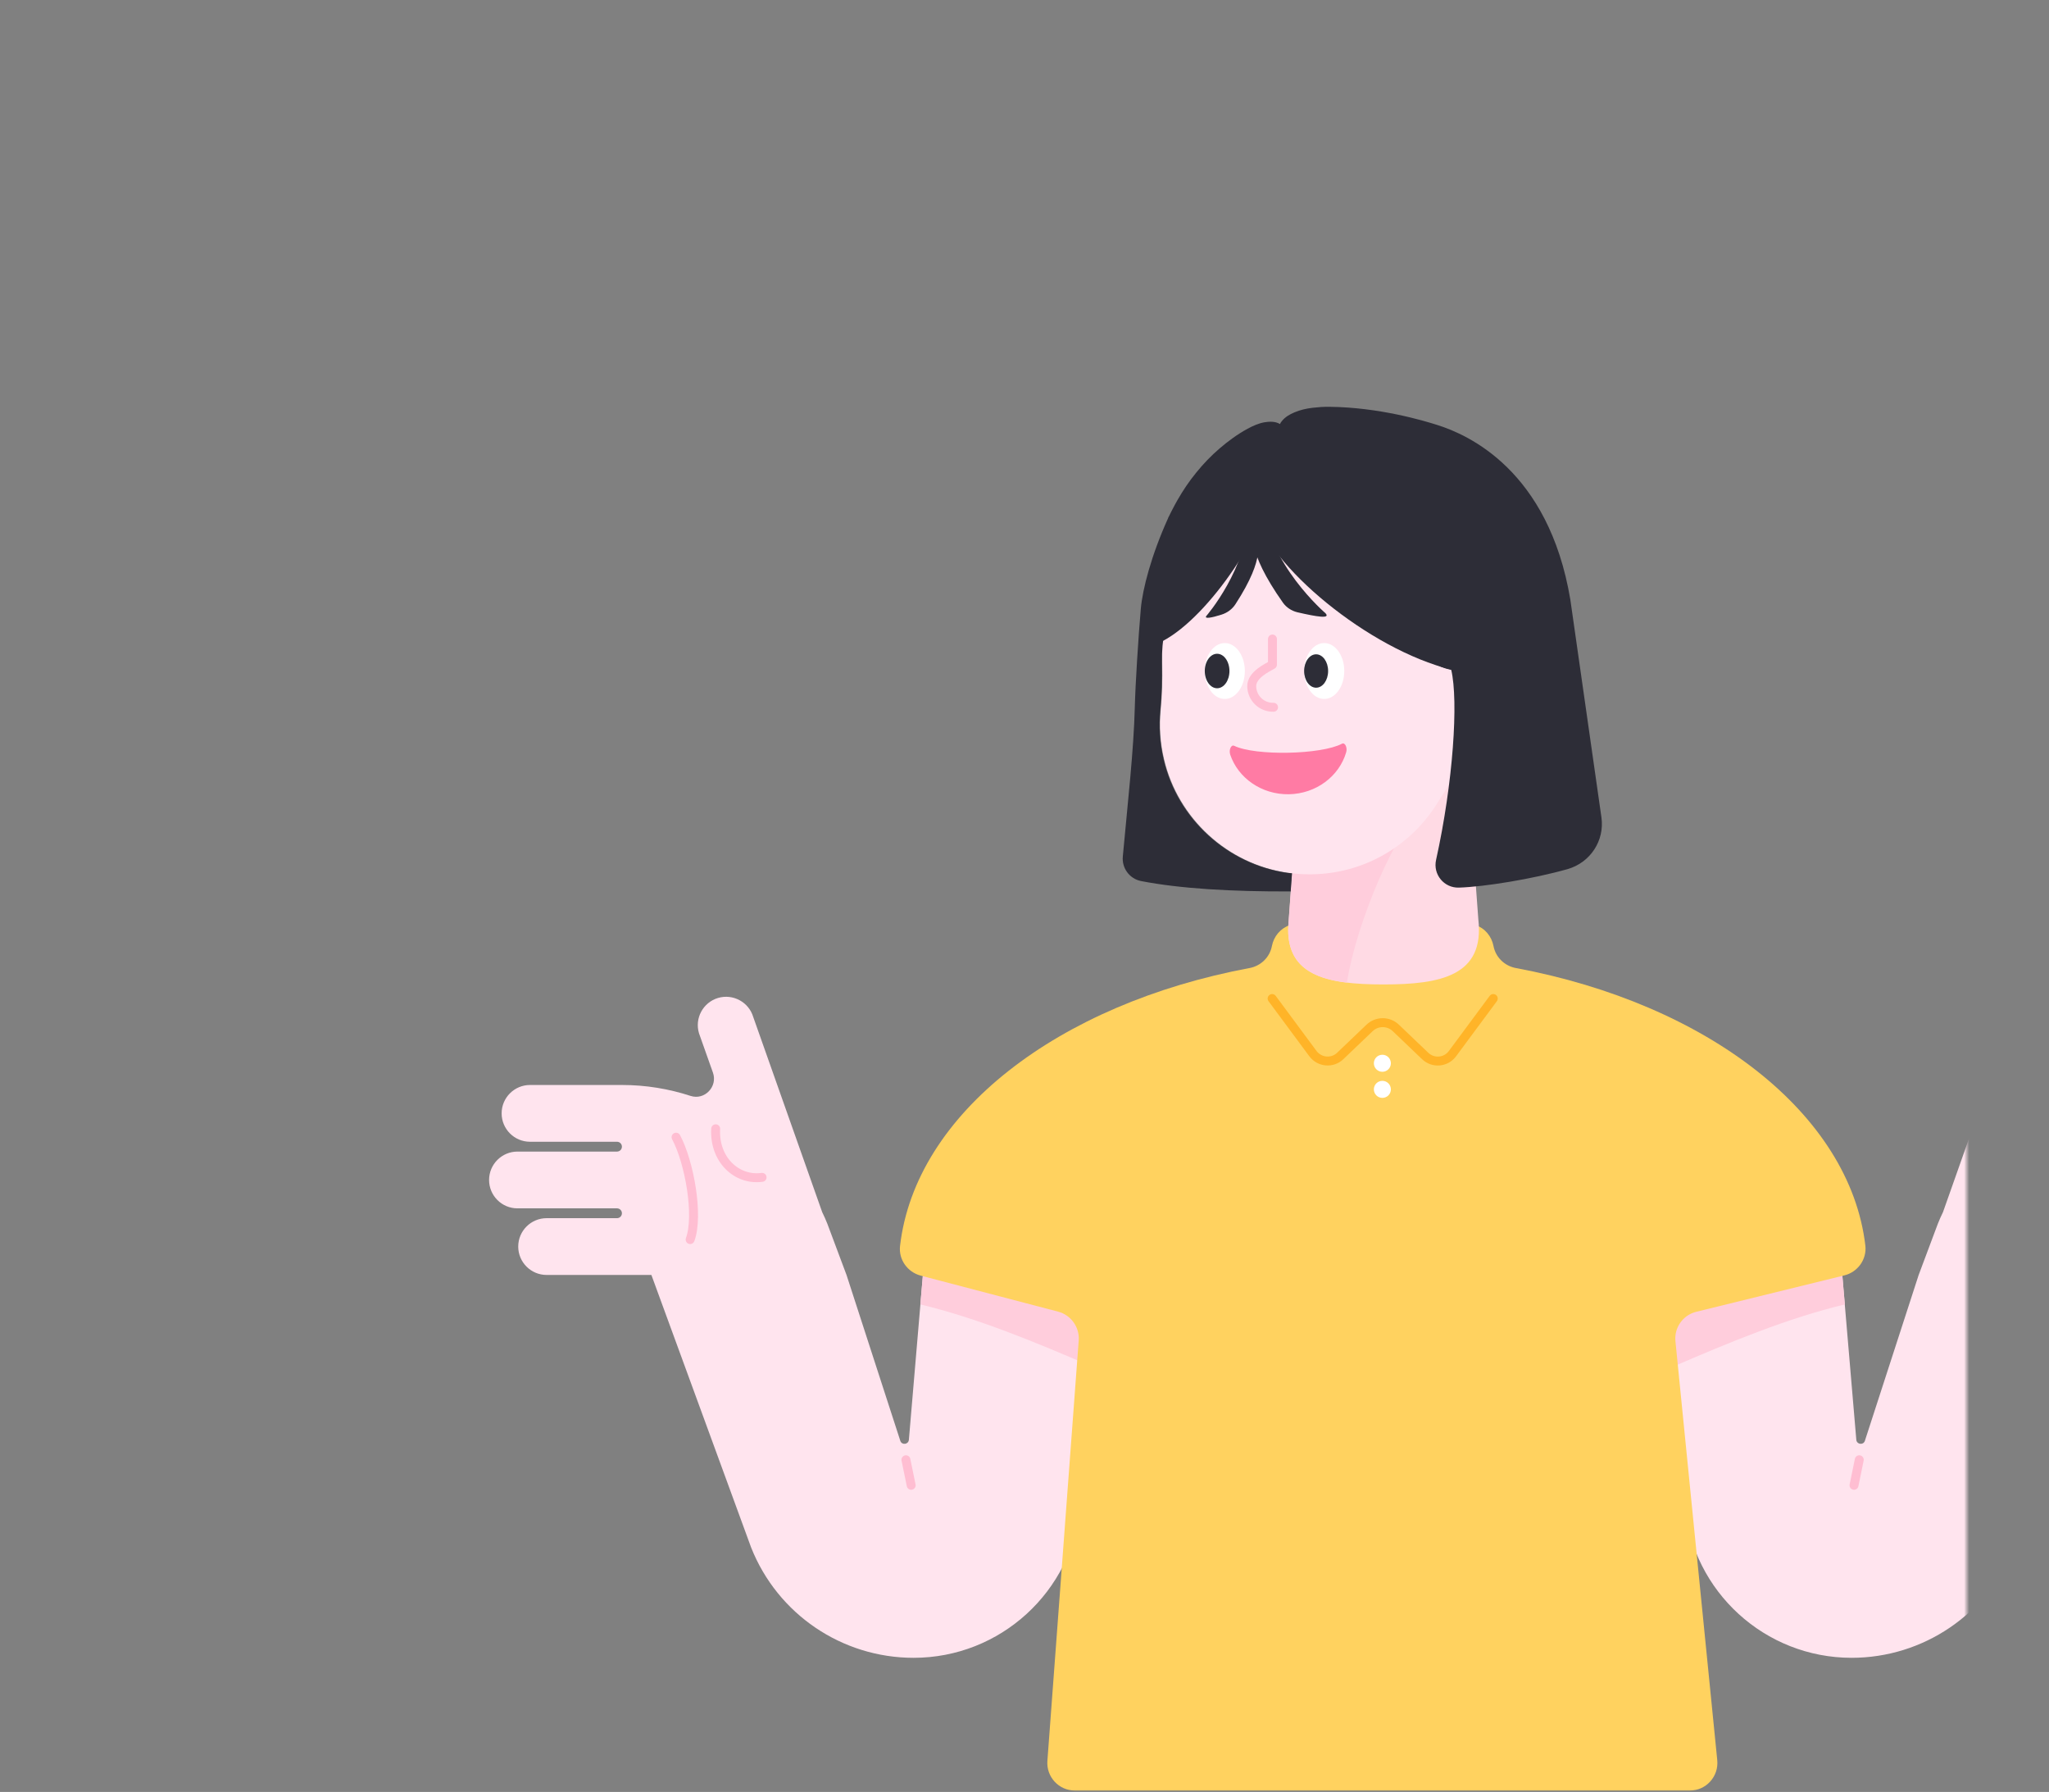 <svg width="398" height="348" viewBox="0 0 398 348" fill="none" xmlns="http://www.w3.org/2000/svg">
<rect x="0" y="0" width="398" height="348" fill="#808080" stroke="none"/>
<mask id="mask0" mask-type="alpha" maskUnits="userSpaceOnUse" x="0" y="0" width="382" height="348">
<path d="M382 324C382 337.255 371.255 348 358 348L24 348C10.745 348 2.95782e-05 337.255 2.84194e-05 324L2.19259e-06 24C1.03382e-06 10.745 10.745 1.93855e-06 24 7.79773e-07L358 -2.84194e-05C371.255 -2.95782e-05 382 10.745 382 24L382 324Z" fill="#FFB428"/>
</mask>
<g mask="url(#mask0)">
<path d="M179.319 246.983L176.542 279.613C176.457 280.524 175.206 280.694 174.888 279.846L164.435 247.619L160.704 237.655C160.407 236.891 160.068 236.149 159.707 235.407L146.308 197.499C145.439 194.594 142.364 192.94 139.46 193.81C136.555 194.679 134.902 197.753 135.771 200.658L138.485 208.312C139.439 211.025 136.873 213.718 134.138 212.828C129.919 211.45 125.425 210.707 120.824 210.707H102.951C99.919 210.707 97.438 213.167 97.438 216.22C97.438 219.252 99.898 221.732 102.951 221.732H119.848C120.378 221.732 120.802 222.156 120.802 222.686C120.802 223.216 120.378 223.64 119.848 223.64H100.512C97.481 223.64 95 226.1 95 229.153C95 232.185 97.459 234.665 100.512 234.665H119.848C120.378 234.665 120.802 235.089 120.802 235.619C120.802 236.149 120.378 236.573 119.848 236.573H106.173C103.141 236.573 100.661 239.033 100.661 242.086C100.661 245.118 103.12 247.598 106.173 247.598H120.802H126.527L145.905 300.539C151.036 313.472 163.545 321.952 177.453 321.952C194.287 321.952 208.323 309.125 209.871 292.376L213.623 251.627L179.319 246.983Z" fill="#FFE4EE"/>
<path d="M139.015 219.21C138.675 225.231 143.149 229.323 148.025 228.645" stroke="#FFBED2" stroke-width="1.736" stroke-miterlimit="10" stroke-linecap="round" stroke-linejoin="round"/>
<path d="M134.054 240.729C135.771 236.086 133.905 225.676 131.319 220.842" stroke="#FFBED2" stroke-width="1.736" stroke-miterlimit="10" stroke-linecap="round" stroke-linejoin="round"/>
<path d="M179.319 246.983L213.602 251.648L212.33 265.492C200.966 260.574 189.751 255.952 178.768 253.323L179.319 246.983Z" fill="#FFCDDC"/>
<path d="M175.97 283.491L176.987 288.452" stroke="#FFBED2" stroke-width="1.736" stroke-miterlimit="10" stroke-linecap="round" stroke-linejoin="round"/>
<path d="M357.794 246.982L360.572 279.612C360.657 280.523 361.908 280.693 362.226 279.845L372.678 247.618L376.41 237.654C376.706 236.89 377.046 236.148 377.406 235.406L390.805 197.498C391.675 194.593 394.749 192.939 397.653 193.809C400.558 194.678 402.212 197.752 401.343 200.657L398.629 208.311C397.675 211.024 400.24 213.717 402.975 212.827C407.194 211.449 411.689 210.706 416.29 210.706H434.163C437.195 210.706 439.675 213.166 439.675 216.219C439.675 219.251 437.216 221.731 434.163 221.731H417.265C416.735 221.731 416.311 222.155 416.311 222.685C416.311 223.215 416.735 223.639 417.265 223.639H436.601C439.633 223.639 442.113 226.099 442.113 229.152C442.113 232.184 439.654 234.664 436.601 234.664H417.265C416.735 234.664 416.311 235.088 416.311 235.618C416.311 236.148 416.735 236.572 417.265 236.572H430.94C433.972 236.572 436.452 239.032 436.452 242.085C436.452 245.117 433.993 247.597 430.94 247.597H416.311H410.586L391.208 300.538C386.078 313.471 373.569 321.951 359.66 321.951C342.826 321.951 328.791 309.124 327.243 292.375L323.49 251.626L357.794 246.982Z" fill="#FFE4EE"/>
<path d="M357.795 246.982L323.512 251.647L324.784 265.492C336.148 260.573 347.364 255.951 358.346 253.322L357.795 246.982Z" fill="#FFCDDC"/>
<path d="M361.145 283.49L360.127 288.451" stroke="#FFBED2" stroke-width="1.736" stroke-miterlimit="10" stroke-linecap="round" stroke-linejoin="round"/>
<path d="M205.524 254.723C208.026 255.38 209.722 257.733 209.531 260.32L203.446 341.967C203.213 345.084 205.672 347.734 208.81 347.734H328.218C331.398 347.734 333.879 344.999 333.561 341.819L325.44 260.49C325.165 257.818 326.903 255.38 329.511 254.744L358.239 247.684C360.847 247.048 362.628 244.588 362.331 241.917C359.321 216.199 331.547 194.934 294.465 188.001C292.26 187.598 290.521 185.923 290.097 183.719C289.737 181.853 288.444 180.263 286.641 179.669C274.599 175.619 262.556 175.619 250.514 179.669C248.712 180.284 247.418 181.853 247.058 183.719C246.634 185.923 244.895 187.598 242.69 188.001C205.566 194.934 177.792 216.221 174.824 241.981C174.527 244.61 176.266 247.048 178.831 247.726L205.524 254.723Z" fill="#FFD25F"/>
<path d="M290.055 193.918L282.125 204.625C280.853 206.342 278.373 206.554 276.825 205.07L271.121 199.621C269.701 198.264 267.454 198.264 266.033 199.621L260.33 205.07C258.782 206.554 256.302 206.321 255.03 204.625L247.1 193.918" stroke="#FFB428" stroke-width="1.736" stroke-miterlimit="10" stroke-linecap="round" stroke-linejoin="round"/>
<path d="M268.514 208.143C269.427 208.143 270.167 207.403 270.167 206.49C270.167 205.576 269.427 204.836 268.514 204.836C267.6 204.836 266.86 205.576 266.86 206.49C266.86 207.403 267.6 208.143 268.514 208.143Z" fill="white"/>
<path d="M268.514 213.211C269.427 213.211 270.167 212.47 270.167 211.557C270.167 210.644 269.427 209.903 268.514 209.903C267.6 209.903 266.86 210.644 266.86 211.557C266.86 212.47 267.6 213.211 268.514 213.211Z" fill="white"/>
<path d="M284.33 140.149H253.142L250.343 178.524C249.071 189.528 257.658 191.182 268.746 191.182C279.814 191.182 288.422 189.507 287.15 178.524L284.33 140.149Z" fill="#FFDAE4"/>
<path d="M250.217 180.792C250.323 187.535 254.945 190.015 261.623 190.821C263.468 179.139 271.312 160.545 277.143 155.923L251.913 156.835L250.323 178.524C250.323 178.545 250.323 178.566 250.323 178.587L250.301 178.884V178.905C250.28 179.16 250.259 179.393 250.259 179.648C250.259 179.966 250.238 180.347 250.217 180.792Z" fill="#FFCDDC"/>
<path d="M225.305 118.29C225.305 97.915 242.308 81.526 262.895 82.523C281.15 83.413 296.118 98.445 296.903 116.721C297.263 125.117 294.719 132.877 290.224 139.152C286.238 144.707 282.655 150.516 278.987 156.283C273.114 165.506 262.217 171.209 250.132 169.492C238.45 167.817 228.803 158.933 226.11 147.442C225.326 144.135 225.156 140.912 225.453 137.838C226.026 132.028 225.707 126.177 225.368 120.368C225.305 119.668 225.305 118.968 225.305 118.29Z" fill="#FFE4EE"/>
<path d="M281.934 131.266C281.934 127.513 284.753 124.502 288.167 124.672C291.199 124.841 293.679 127.598 293.807 130.969C293.87 132.517 293.446 133.937 292.704 135.103C292.047 136.121 291.453 137.202 290.838 138.262C289.863 139.958 288.061 141.018 286.047 140.7C284.117 140.403 282.506 138.75 282.061 136.651C281.934 136.036 281.913 135.442 281.955 134.891C282.061 133.831 281.997 132.75 281.934 131.668C281.955 131.52 281.934 131.393 281.934 131.266Z" fill="#FFE4EE"/>
<path d="M237.899 135.739C240.053 135.739 241.8 133.309 241.8 130.311C241.8 127.314 240.053 124.884 237.899 124.884C235.744 124.884 233.998 127.314 233.998 130.311C233.998 133.309 235.744 135.739 237.899 135.739Z" fill="white"/>
<path d="M257.213 135.739C259.367 135.739 261.114 133.309 261.114 130.311C261.114 127.314 259.367 124.884 257.213 124.884C255.058 124.884 253.312 127.314 253.312 130.311C253.312 133.309 255.058 135.739 257.213 135.739Z" fill="white"/>
<path d="M236.414 133.662C237.737 133.662 238.81 132.162 238.81 130.312C238.81 128.462 237.737 126.962 236.414 126.962C235.091 126.962 234.018 128.462 234.018 130.312C234.018 132.162 235.091 133.662 236.414 133.662Z" fill="#2D2D37"/>
<path d="M255.644 133.555C256.932 133.555 257.976 132.103 257.976 130.311C257.976 128.52 256.932 127.067 255.644 127.067C254.356 127.067 253.312 128.52 253.312 130.311C253.312 132.103 254.356 133.555 255.644 133.555Z" fill="#2D2D37"/>
<path d="M289.143 131.117L288.21 132.05C287.277 132.983 287.277 134.51 288.21 135.442" stroke="#FFBED2" stroke-width="1.736" stroke-miterlimit="10" stroke-linecap="round" stroke-linejoin="round"/>
<path d="M247.375 137.351C245.085 137.414 243.198 135.612 243.135 133.322C243.071 131.033 246.273 129.612 247.163 129.082V124.1" stroke="#FFBED2" stroke-width="1.736" stroke-miterlimit="10" stroke-linecap="round" stroke-linejoin="round"/>
<path d="M226.216 104.593C236.648 94.819 246.04 86.36 246.316 94.904C246.549 101.922 235.1 119.71 225.75 124.544" fill="#2D2D37"/>
<path d="M281.955 130.057C265.885 126.135 246.103 109.682 243.835 99.4C241.693 89.689 255.135 82.353 269.086 82.353" fill="#2D2D37"/>
<path d="M243.474 103.215C243.474 103.215 241.906 106.735 249.199 117.039C249.856 117.972 250.874 118.629 251.997 118.904C255.75 119.774 258.549 120.24 257.446 119.074C257.446 119.074 246.167 109.449 245.361 97.682" fill="#2D2D37"/>
<path d="M244.025 105.23C244.025 105.23 246.146 107.837 239.976 117.336C239.34 118.311 238.365 119.032 237.241 119.371C235.312 119.986 233.87 120.24 234.315 119.626C234.315 119.626 242.351 110.403 242.584 99.611L246.082 100.162" fill="#2D2D37"/>
<path d="M311.065 158.743L305.023 116.445C300.804 91.258 285.072 84.41 279.284 82.565C276.379 81.632 267.793 79.109 258.273 79.003C257.171 78.982 256.047 79.067 254.945 79.194C253.736 79.343 252.57 79.597 251.425 80.085C250.514 80.466 249.602 80.996 248.987 81.781C248.839 81.95 248.711 82.141 248.627 82.353C247.736 81.802 246.57 81.844 245.574 82.014C244.429 82.226 243.347 82.714 242.33 83.265C240.379 84.325 238.556 85.661 236.881 87.102C235.248 88.502 233.743 90.07 232.386 91.745C231.008 93.42 229.8 95.222 228.718 97.109C228.379 97.682 228.082 98.276 227.764 98.869C227.616 99.166 227.467 99.463 227.319 99.738C227.255 99.887 227.171 100.035 227.107 100.184C227.065 100.29 226.895 100.502 226.895 100.629C223.651 107.774 221.934 114.368 221.595 118.205C221.107 123.823 220.534 132.961 220.428 137.308C220.216 145.682 219.072 155.69 218.096 166.333C217.884 168.601 219.411 170.658 221.637 171.103C229.291 172.587 239.234 173.16 250.704 173.117L250.959 169.598C250.662 169.555 250.365 169.555 250.068 169.513C238.386 167.838 228.74 159.018 226.047 147.548C225.262 144.241 225.093 141.018 225.39 137.944C225.686 134.87 225.75 131.795 225.686 128.721C225.644 124.205 226.492 119.71 228.231 115.534C231.22 108.367 235.842 100.544 241.312 99.081C242.287 98.827 243.305 99.399 243.644 100.332C244.598 103.025 247.778 108.601 258.04 110.594C268.556 112.629 271.545 128 281.892 130.099C283.312 136.12 282.274 151.958 278.945 166.99C278.309 169.81 280.493 172.481 283.397 172.375C288.295 172.227 297.645 170.721 304.535 168.771C308.945 167.478 311.701 163.216 311.065 158.743Z" fill="#2D2D37"/>
<path d="M260.669 144.431C256.619 146.572 243.856 146.827 239.722 144.834C239.128 144.558 238.661 145.639 238.958 146.551C240.485 151.088 245.043 154.332 250.365 154.247C255.686 154.141 260.117 150.728 261.474 146.127C261.771 145.194 261.241 144.113 260.669 144.431Z" fill="#FF7BA4"/>
</g>
</svg>
